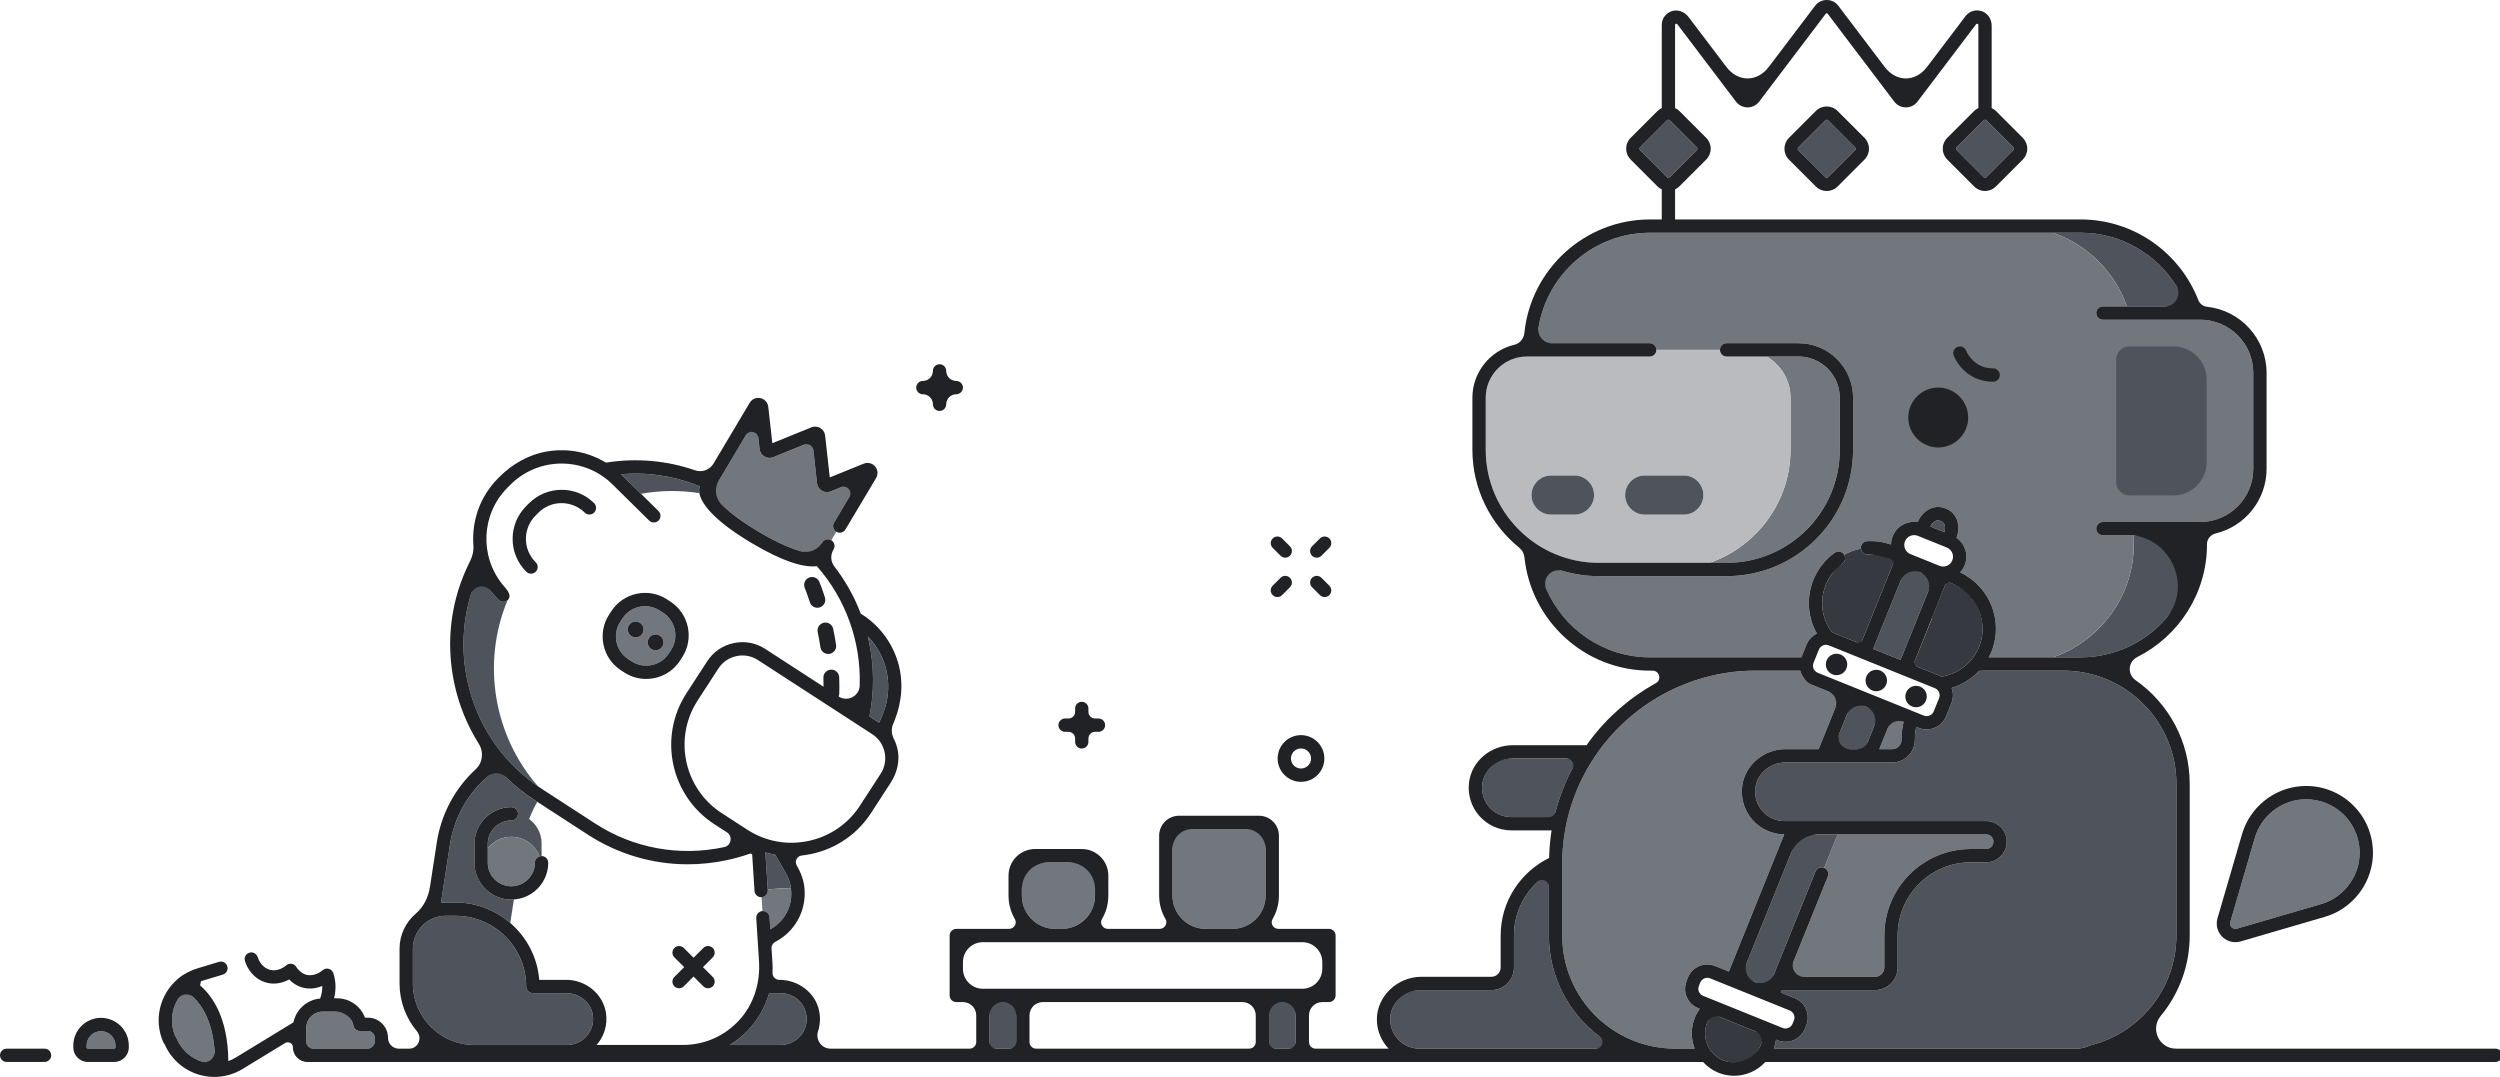 <svg height="84" viewBox="0 0 195 84" width="195" xmlns="http://www.w3.org/2000/svg"><g fill="none" fill-rule="evenodd"><path d="m13.708 78.242c-.376.812-.394 1.748-.048 2.572l.1.159c.014.022.027.046.037.07.366.846 1.08 1.491 1.959 1.769.332.106.675.155 1.016.149.026-3.967-1.697-5.316-2.365-5.684-.288.273-.529.598-.699.965" fill="#72767d"/><path d="m61.301 68.116-.838-1.453c-.259-.045-.516-.101-.769-.174.003.032.009.063.011.095l.179 2.803c.597-.074 1.202-.105 1.81-.107-.055-.405-.184-.801-.393-1.164" fill="#4f545c"/><path d="m60.023 71.548.061.944c.685-.379 1.211-.999 1.47-1.748.163-.476.206-.977.14-1.465-.608.002-1.213.033-1.81.108l.003.041c.018.287-.198.534-.485.552l.07 1.083c.282-.016.532.199.551.485" fill="#72767d"/><path d="m58.37 80.333c-.434.462-.922.85-1.445 1.173h3.975c1.113 0 2.019-.906 2.019-2.02 0-1.113-.906-2.02-2.019-2.02h-.907c-.3 1.057-.844 2.036-1.623 2.867m-23.973-9.92c.123-.013.248-.02.374-.02h.756c1.635 0 3.127.606 4.276 1.6l.282-1.835c-.066.004-.131.009-.198.009-1.589 0-2.879-1.29-2.879-2.877v-1.457c0-1.587 1.29-2.877 2.877-2.877.287 0 .52.232.52.519s-.232.519-.518.519c-1.016 0-1.841.825-1.841 1.839v.335c.433-.544 1.095-.897 1.839-.897h.002c1.005 0 1.858.642 2.195 1.533.052-.017.105-.033.163-.033v-.993c0-.778-.386-1.466-.972-1.896.18-.465.391-.912.639-1.336l-.241-.156c-1.063-.689-2.014-1.506-2.844-2.424-1.952 1.32-3.348 3.414-3.732 5.913zm2.604 11.093h2.64 4.603c.588 0 1.147-.259 1.533-.71.391-.456.555-1.035.461-1.632-.151-.968-1.041-1.698-2.071-1.698h-2.606c-.287 0-.519-.232-.519-.519 0-3.041-2.474-5.515-5.515-5.515h-.756c-1.416 0-2.568 1.152-2.568 2.568v2.708c0 2.646 2.152 4.798 4.798 4.798m30.772-31.492c.42 1.971.425 3.961.04 5.872l.753.488c.077-.154.15-.311.213-.475l.113-.287c.548-1.408.516-2.944-.091-4.327-.275-.627-.658-1.185-1.121-1.662.031.13.065.259.093.391m-13.224-11.551c-.031-.171-.024-.299-.008-.379.01-.05.031-.097.055-.142-1.599-.659-3.301-1.003-5.034-1.003-.372 0-.745.02-1.118.051.02.02.043.036.063.057l1.488 1.468c1.496-.264 3.035-.285 4.554-.052m-12.58 22.875c-3.458-3.951-4.426-9.626-2.374-14.531-.098.088-.219.136-.343.136-.132 0-.263-.049-.365-.149-.651-.644-1.142-1.389-1.474-2.185-1.237 2.624-1.583 5.573-.964 8.477.725 3.398 2.682 6.314 5.52 8.252" fill="#4f545c"/><path d="m49.066 48.763c.185-.285.569-.367.854-.182.285.184.367.569.182.853-.184.286-.569.368-.854.183s-.367-.569-.182-.854m1.554 1.007c.185-.284.569-.366.854-.182.285.185.367.57.182.854-.185.285-.569.367-.854.182-.285-.184-.367-.569-.182-.854m-2.53.317c.118.551.44 1.021.909 1.324l.266.173c.468.304 1.029.406 1.58.289s1.021-.44 1.325-.908l.173-.267c.304-.468.406-1.029.289-1.58-.118-.55-.441-1.021-.908-1.324l-.267-.174c-.352-.228-.748-.337-1.139-.337-.689 0-1.364.338-1.766.957l-.173.267c-.304.468-.406 1.029-.289 1.58m16.964-9.322 1.995-3.349-2.252.913c-.228.092-.48.073-.692-.053s-.349-.338-.376-.583l-.365-3.27-3.049 1.237c-.228.091-.48.073-.692-.053s-.349-.339-.376-.584l-.27-2.416-3.396 5.702c.079.285.566 1.363 3.573 3.154s4.205 1.717 4.501 1.65l.473-.793c.146-.246.465-.327.711-.18h.001l.395-.664c-.247-.146-.327-.465-.181-.711m-25.169 28.365c1.016 0 1.84-.825 1.84-1.839 0-.229.151-.417.357-.486-.337-.891-1.191-1.533-2.196-1.533h-.001c-.745 0-1.407.353-1.839.897v1.122c0 1.014.825 1.839 1.839 1.839" fill="#72767d"/><path d="m142.597 9.388c-.031-.031-.072-.047-.114-.047-.041 0-.082.016-.114.047l-2.098 2.098c-.062.063-.062.165 0 .228l2.098 2.098c.063.063.166.063.228 0l2.098-2.098c.039-.039.048-.084.048-.114s-.009-.075-.047-.113zm12.347 0c-.041-.041-.089-.047-.114-.047-.03 0-.074.008-.114.047l-2.098 2.098c-.039.039-.047.084-.047.114s.008.075.047.114l2.098 2.098c.071.071.137.091.228 0l2.098-2.098c.039-.039.047-.084.047-.114s-.008-.075-.047-.113zm-24.921 4.424c.071.071.136.091.228 0l2.098-2.098c.038-.039.047-.084.047-.114s-.009-.075-.047-.113l-2.098-2.099c-.041-.041-.089-.047-.114-.047-.031 0-.075.009-.114.047l-2.098 2.098c-.039.039-.048.084-.048.114s.009.075.047.114zm30.105 37.461h.806 1.35c4.866 0 8.824-3.958 8.824-8.825v-.692h-4.671v.692c0 4.077-2.65 7.557-6.309 8.825m5.773-27.373h4.642c-1.254-3.35-4.477-5.745-8.259-5.745h-2.155c2.689.933 4.826 3.061 5.772 5.745" fill="#4f545c"/><path d="m140.509 51.273.401-.993c.153-.381.441-.679.808-.856-.087-.156-.169-.317-.241-.485-.506-1.19-.517-2.505-.033-3.704.342-.849.915-1.579 1.654-2.112.233-.167.557-.115.724.118.007.009.008.02.014.03.41-.227.855-.385 1.317-.47-.001-.012-.008-.022-.009-.034-.018-.286.199-.533.485-.551.64-.039 1.266.053 1.87.261.004-.219.044-.436.128-.644.005-.014.011-.026.017-.039.164-.41.508-.761.952-.949.314-.134.652-.17.981-.119.174-.422.472-.77.842-.978.406-.228.868-.267 1.266-.106l.157.064c.398.16.704.508.837.954.122.407.095.864-.073 1.289.669.472.956 1.357.636 2.149-.084.208-.206.393-.355.552 2.313 1.08 3.409 3.797 2.442 6.191-.061.152-.139.29-.214.432h3.488 1.525c3.659-1.268 6.308-4.748 6.308-8.825v-.692h-2.413c-.286 0-.519-.232-.519-.519 0-.286.233-.519.519-.519h7.579c2.29 0 4.153-1.863 4.153-4.153v-7.474c0-2.29-1.863-4.153-4.153-4.153h-7.579c-.286 0-.519-.232-.519-.519s.233-.519.519-.519h1.878c-.946-2.684-3.083-4.812-5.773-5.745h-31.425c-4.796 0-8.702 3.847-8.814 8.617h8.789c.287 0 .519.232.519.519h4.96c0-.287.232-.519.519-.519h5.606c2.347 0 4.257 1.91 4.257 4.257v4.048c0 5.439-4.425 9.863-9.863 9.863h-9.966c-1.712 0-3.323-.44-4.727-1.21.624 4.259 4.291 7.543 8.72 7.543h8.202z" fill="#72767d"/><path d="m139.659 31.029v4.049c0 4.076-2.65 7.556-6.309 8.825h1.326c4.866 0 8.824-3.959 8.824-8.825v-4.049c0-1.774-1.444-3.218-3.218-3.218h-2.474c1.104.651 1.851 1.85 1.851 3.218" fill="#72767d"/><path d="m169.525 38.642c1.433 0 2.595-1.162 2.595-2.595v-6.437c0-1.433-1.162-2.595-2.595-2.595h-3.426c-.574 0-1.038.464-1.038 1.038v9.551c0 .573.464 1.038 1.038 1.038z" fill="#4f545c"/><path d="m132.863 38.615c0 .839-.687 1.525-1.525 1.525h-3.051c-.84 0-1.526-.686-1.526-1.525s.686-1.526 1.526-1.526h3.051c.838 0 1.525.687 1.525 1.526m-13.407 0c0-.839.687-1.526 1.526-1.526h1.83c.839 0 1.526.687 1.526 1.526s-.687 1.525-1.526 1.525h-1.83c-.839 0-1.526-.686-1.526-1.525m9.222-10.804h-9.574c-1.775 0-3.219 1.444-3.219 3.219v4.048c0 4.866 3.958 8.825 8.825 8.825h8.641c3.658-1.269 6.308-4.748 6.308-8.825v-4.049c0-1.368-.747-2.567-1.851-3.218h-3.132c-.287 0-.519-.233-.519-.519h-4.96c0 .286-.232.519-.519.519" fill="#b9bbbe"/><path d="m128.287 37.089c-.839 0-1.526.687-1.526 1.526s.687 1.525 1.526 1.525h3.051c.839 0 1.525-.686 1.525-1.525s-.686-1.526-1.525-1.526zm-7.305 3.051h1.831c.838 0 1.525-.687 1.525-1.525 0-.84-.687-1.526-1.525-1.526h-1.831c-.839 0-1.525.686-1.525 1.526 0 .838.686 1.525 1.525 1.525m-.168 32.831v-4.858c-1.631 1.006-2.724 2.805-2.724 4.858v2.492c0 .973-.792 1.764-1.765 1.764h-5.606c-1.259 0-2.284 1.025-2.284 2.285 0 1.259 1.025 2.283 2.284 2.283h15.579c-3.244-1.616-5.484-4.96-5.484-8.824m2.27-13.808h-5.202c-1.259 0-2.284 1.024-2.284 2.284 0 1.259 1.025 2.284 2.284 2.284h3.351c.373-1.604.996-3.139 1.851-4.568" fill="#4f545c"/><path d="m132.201 79.367c.1-.246.228-.471.375-.678l-.123-.05c-.404-.163-.721-.475-.892-.876-.17-.402-.174-.846-.011-1.251l.104-.258c.164-.405.475-.722.877-.892.401-.171.845-.175 1.251-.012l1.069.432 4.32-10.701c-.964-.004-1.878-.428-2.51-1.166s-.908-1.715-.758-2.679c.249-1.596 1.696-2.799 3.366-2.799h2.584l1.67-4.137-2.127-.859c-.368-.148-.658-.424-.837-.775l-.059-.024.019-.048c-.004-.01-.011-.019-.015-.029-.035-.082-.059-.168-.08-.253h-3.519c-4.757 0-9.292 2.307-12.134 6.171-1.91 2.598-2.92 5.67-2.92 8.883v5.605c0 4.866 3.959 8.825 8.825 8.825h1.51c-.304-.786-.302-1.644.015-2.429m16.12-21.663c0-.482.059-.95.16-1.402l-.893-.361-1.008 2.496h.241.773c.4 0 .727-.329.727-.733m-6.037 9.989c.266.107.395.41.287.676l-3.158 7.821h6.839c.401 0 .727-.326.727-.727v-2.492c0-3.721 3.027-6.748 6.748-6.748h1.191c.315 0 .571-.256.571-.571s-.256-.571-.571-.571h-8.096-3.484zm33.595-2.347-1.917 6.573c-.062.213.053.358.105.41s.198.168.41.105l6.573-1.918c1.658-.483 2.86-1.964 2.991-3.686.092-1.214-.349-2.404-1.209-3.266-.786-.785-1.846-1.221-2.948-1.221-.106 0-.212.004-.318.012-1.722.131-3.203 1.333-3.687 2.991" fill="#72767d"/><path d="m161.928 81.795c.375 0 .74-.081 1.085-.24.029-.013.058-.024.089-.032 3.919-1 6.656-4.517 6.656-8.552v-11.835c0-4.866-3.958-8.825-8.825-8.825h-2.331-3.845c-.134 0-.265.01-.395.02-.591.628-1.328 1.09-2.14 1.333.142.383.143.798-.011 1.178l-.418 1.035c-.257.635-.87 1.022-1.517 1.022-.203 0-.41-.039-.61-.119l-.209-.085c-.062.328-.098.664-.099 1.009-.001.976-.793 1.77-1.765 1.77h-.772-7.552c-1.164 0-2.17.826-2.341 1.921-.105.674.08 1.329.521 1.844.437.511 1.07.804 1.735.804h7.637 8.096c.887 0 1.609.721 1.609 1.608 0 .888-.722 1.61-1.609 1.61h-1.191c-3.148 0-5.71 2.561-5.71 5.71v2.491c0 .974-.792 1.765-1.765 1.765h-7.258l-.078.195 1.069.432c.835.337 1.24 1.292.903 2.127l-.104.258c-.257.636-.871 1.023-1.518 1.023-.203 0-.409-.039-.608-.119h-.001l-.122-.05c-.035.234-.095.465-.181.691.038.002.074.011.112.011h20.137zm-10.475-41.127-.157-.063c-.142-.057-.292.005-.368.048-.151.084-.279.235-.365.415l1.091.44c.063-.188.08-.385.03-.55-.025-.083-.088-.232-.231-.29" fill="#4f545c"/><path d="m143.705 43.965c-.58.418-1.029.992-1.298 1.659-.381.942-.371 1.975.026 2.909.123.29.283.558.468.804.045.013.092.022.136.04l2.103.849 2.637-6.533-.423-.171c-.532-.215-1.089-.306-1.659-.27-.273.019-.506-.183-.542-.451-.462.085-.907.243-1.317.47.144.229.093.533-.131.694m10.662 6.488c.785-1.944-.158-4.163-2.102-4.948l-.423-.171-1.148 2.845c-.006.045-.008.089-.025.131l-1.44 3.567 2.079.839c.043.017.081.043.123.064 1.275-.202 2.418-1.045 2.936-2.327" fill="#36393f"/><path d="m140.29 65.081-4.477 11.089 2.139.864 3.655-9.055c.108-.265.409-.394.676-.286l1.054-2.612z" fill="#4f545c"/><path d="m145.46 58.436 1.165-2.884-2.139-.864-1.513 3.748z" fill="#4f545c"/><path d="m137.37 81.454c.1-.248.147-.507.157-.767l-3.946-1.592c-.171.19-.316.41-.418.661-.227.562-.221 1.178.016 1.736.237.557.677.989 1.238 1.216 1.16.468 2.484-.094 2.953-1.254" fill="#36393f"/><path d="m148.241 51.478 2.586-6.405-2.139-.864-2.586 6.405z" fill="#4f545c"/><path d="m140.559 52.665c-.013-.024-.028-.047-.04-.072l-.019.049zm-44.436 19.787c1.431 0 2.595-1.165 2.595-2.596v-5.191h-7.267v5.191c0 1.431 1.165 2.596 2.595 2.596zm-13.306 0c1.431 0 2.596-1.165 2.596-2.596v-2.595h-5.71v2.595c0 1.431 1.164 2.596 2.595 2.596z" fill="#72767d"/><path d="m77.185 81.795h2.077v-3.633h-2.077z" fill="#4f545c"/><path d="m98.986 81.795h2.076v-3.633h-2.076z" fill="#4f545c"/><path d="m29.226 81.697v-.746c0-.296-.24-.535-.536-.535h-.618c-.253 0-.47-.183-.512-.433-.104-.615-.65-1.078-1.272-1.078h-1.112c-.712 0-1.291.579-1.291 1.291v1.501c0 .053.045.098.098.098h2.289 2.856c.052 0 .098-.046.098-.098m-20.217 0v-.14c0-.621-.505-1.127-1.126-1.127-.623 0-1.128.506-1.128 1.127v.14c0 .052.046.098.098.098h2.058c.053 0 .098-.045.098-.098" fill="#72767d"/><g fill="#202225"><path d="m3.473 81.795h-2.954c-.286 0-.519.232-.519.519s.233.519.519.519h2.954c.287 0 .52-.232.52-.519s-.233-.519-.52-.519m159.63-.272c-.031.008-.061.019-.089.032-.346.159-.711.24-1.085.24h-3.326-20.137c-.039 0-.074-.009-.113-.011.087-.226.146-.457.182-.691l.122.05c.2.08.406.119.609.119.647 0 1.261-.387 1.518-1.023l.104-.258c.337-.835-.068-1.79-.903-2.127l-1.069-.432.078-.195h7.258c.973 0 1.765-.791 1.765-1.765v-2.491c0-3.149 2.562-5.71 5.71-5.71h1.19c.888 0 1.61-.722 1.61-1.61 0-.887-.722-1.608-1.61-1.608h-8.096-7.636c-.665 0-1.298-.293-1.735-.804-.441-.515-.626-1.17-.521-1.844.171-1.095 1.177-1.921 2.341-1.921h7.551.773c.972 0 1.764-.794 1.765-1.77 0-.345.036-.681.099-1.009l.209.085c.2.08.406.118.609.118.647 0 1.261-.386 1.518-1.021l.417-1.035c.154-.381.154-.795.012-1.178.812-.243 1.549-.705 2.139-1.333.131-.01.262-.02.395-.02h3.846 2.332c4.865 0 8.824 3.959 8.824 8.825v11.835c0 4.035-2.738 7.552-6.656 8.552zm-30.261-3.848c-.147-.059-.263-.173-.325-.319s-.063-.308-.004-.456l.104-.258c.123-.305.471-.453.776-.33l6.203 2.504c.304.124.452.471.329.776l-.104.259c-.123.304-.47.452-.776.329zm3.872 4.638c-.669.53-1.588.71-2.368.364-.527-.234-.94-.653-1.166-1.186-.237-.558-.243-1.174-.016-1.736l.003-.007c.162-.398.64-.563 1.038-.403l2.698 1.09c.412.166.628.638.455 1.048-.127.3-.332.582-.644.83zm5.57-14.621c-.268-.107-.569.022-.676.287l-3.224 7.985c-.238.591-.91.876-1.501.638-.591-.239-.876-.911-.637-1.501l3.461-8.574c.353-.874 1.201-1.446 2.144-1.446h1.487 3.483 8.096c.315 0 .571.255.571.57s-.256.572-.571.572h-1.19c-3.727 0-6.748 3.021-6.748 6.748v2.491c0 .402-.326.727-.727.727h-5.55c-.616 0-1.037-.624-.807-1.195l2.676-6.626c.107-.266-.021-.569-.287-.676zm-10.083 11.674c-.317.785-.319 1.643-.015 2.429h-1.51c-4.874 0-8.824-3.951-8.824-8.824v-5.606c0-3.213 1.009-6.284 2.919-8.883 2.842-3.864 7.377-6.171 12.134-6.171h3.519c.021.086.045.171.08.254.004.01.011.018.016.028.011.025.025.046.038.07.169.324.411.605.751.742l1.322.534c.493.199.731.76.532 1.253l-1.31 3.244h-2.583c-1.671 0-3.118 1.203-3.367 2.799-.15.965.126 1.941.759 2.68.631.737 1.545 1.161 2.509 1.165l-4.32 10.701-1.014-.409c-.321-.13-.676-.182-1.014-.105-.542.123-.967.487-1.169.986l-.081.202c-.129.321-.182.677-.105 1.015.122.542.488.967.986 1.168l.123.05c-.148.207-.276.432-.376.678zm-7.726 2.429h-13.757c-1.334 0-2.405-1.15-2.272-2.512.115-1.186 1.182-2.056 2.374-2.056h5.505c.974 0 1.764-.79 1.764-1.765v-2.491c0-1.663.718-3.159 1.857-4.202.331-.304.867-.06.867.389v3.813c0 3.231 1.566 6.097 3.976 7.895.397.297.182.929-.314.929zm-3.645-18.064h-2.948c-1.335 0-2.406-1.15-2.273-2.512.116-1.187 1.182-2.056 2.374-2.056h4.216c.388 0 .641.412.46.755-.577 1.09-1.022 2.236-1.33 3.421-.059.23-.262.392-.499.392zm28.519-12.156 2.372-5.937c.067-.168.257-.249.424-.181 1.816.733 2.89 2.704 2.36 4.589-.423 1.51-1.669 2.511-3.074 2.734-.042-.021-.08-.047-.123-.064l-1.778-.718c-.167-.067-.247-.257-.181-.423zm.409-6.934c.591.238.876.91.638 1.501l-2.154 5.336-2.139-.864 2.154-5.335c.239-.591.91-.877 1.501-.638zm.805-3.573c.086-.18.215-.331.366-.415.076-.043.225-.105.367-.048l.158.063c.143.058.206.207.231.29.049.165.033.362-.03.55zm1.291 1.641c.394.158.584.607.425 1.001-.076.191-.223.34-.412.42-.188.08-.397.082-.588.005l-2.264-.914c-.19-.076-.34-.223-.42-.412s-.082-.398-.005-.588v-.001c.077-.191.223-.34.412-.42.097-.041.199-.062.301-.062.097 0 .195.019.288.057zm-10.069 9.769c-.148-.059-.263-.173-.326-.319-.062-.147-.063-.309-.003-.456l.417-1.034c.06-.148.173-.264.319-.326.075-.032.154-.048.233-.048.075 0 .151.015.223.044l8.271 3.339c.147.06.263.174.325.32.063.147.064.308.005.456l-.418 1.033c-.123.305-.471.453-.775.33zm3.07 5.958h-.552c-.636 0-1.07-.643-.832-1.233l.584-1.446c.238-.59.91-.876 1.501-.637.59.238.876.91.637 1.501l-.506 1.254c-.137.339-.466.561-.832.561zm3.626-2.135c-.101.45-.159.916-.16 1.396-.001.406-.321.739-.727.739h-.773-.241l.648-1.603c.198-.493.76-.731 1.253-.532zm-19.777-5.028c-3.629 0-6.746-2.204-8.097-5.342-.355-.822.411-1.665 1.268-1.407.898.27 1.85.416 2.835.416h9.966c5.448 0 9.863-4.416 9.863-9.863v-4.048c0-2.351-1.906-4.257-4.257-4.257h-5.606c-.286 0-.519.232-.519.519s.233.519.519.519h3.133 2.473c1.778 0 3.219 1.441 3.219 3.219v4.048c0 4.874-3.951 8.825-8.825 8.825h-1.325-8.641c-4.874 0-8.825-3.951-8.825-8.825v-4.048c0-1.778 1.441-3.219 3.219-3.219h9.575c.286 0 .519-.232.519-.519s-.233-.519-.519-.519h-7.651c-.641 0-1.13-.577-1.027-1.21.68-4.194 4.32-7.407 8.703-7.407h31.424 2.156c3.147 0 5.907 1.659 7.467 4.145.436.695-.057 1.6-.877 1.6h-2.973-1.878c-.286 0-.519.232-.519.519s.233.519.519.519h7.579c2.293 0 4.153 1.859 4.153 4.153v7.474c0 2.294-1.86 4.153-4.153 4.153h-7.579c-.286 0-.519.233-.519.519 0 .287.233.519.519.519h2.413c3.1.459 4.536 4.188 2.461 6.535-1.616 1.829-3.98 2.982-6.613 2.982h-1.349-.807-1.525-3.488c.075-.142.154-.28.215-.432.966-2.394-.13-5.111-2.442-6.191.148-.159.27-.344.355-.552.319-.792.032-1.677-.637-2.149.168-.425.195-.882.073-1.289-.133-.446-.438-.794-.837-.954l-.157-.064c-.397-.161-.859-.122-1.266.106-.37.208-.668.556-.841.978-.329-.051-.667-.015-.981.119-.445.188-.789.539-.952.949h-.001c-.006.013-.012.025-.017.039-.084.208-.124.425-.128.644-.604-.208-1.229-.3-1.87-.261-.285.018-.503.265-.485.551.001.012.008.022.009.034.036.27.274.473.55.451.391-.034 1.252.196 1.733.337.185.054.28.256.208.434l-2.382 5.9c-.067.167-.257.248-.424.181l-1.801-.727c-.044-.019-.091-.027-.136-.041-.185-.245-.345-.513-.468-.803-.502-1.182-.384-2.522.358-3.635.256-.384.635-.66.969-.979.176-.168.208-.439.076-.648-.006-.01-.006-.021-.013-.03-.167-.233-.492-.285-.725-.118-.739.533-1.311 1.263-1.654 2.112-.484 1.199-.472 2.514.033 3.704.072.168.154.329.242.485-.367.177-.655.475-.809.856l-.401.993h-3.604zm-.779-39.56c-.039-.039-.047-.083-.047-.113 0-.031.008-.075.047-.114l2.098-2.098c.039-.039.084-.047.114-.047.025 0 .073.006.114.047l2.098 2.098c.039.039.047.083.047.114 0 .03-.008.074-.047.113l-2.098 2.099c-.091.091-.157.07-.228 0zm-29.458 65.41h-18.685-3.115c-.86 0-1.557-.697-1.557-1.557v-.519c0-.86.697-1.557 1.557-1.557h5.631.519 11.229 2.077 5.459c.86 0 1.557.697 1.557 1.557v.519c0 .86-.697 1.557-1.557 1.557zm2.076 4.672h-1.038c-.286 0-.519-.232-.519-.519v-2.076c0-.574.465-1.038 1.038-1.038.574 0 1.038.464 1.038 1.038v2.076c0 .287-.232.519-.519.519zm-3.114 0h-16.609c-.287 0-.519-.232-.519-.519v-2.076c0-.574.465-1.038 1.038-1.038h15.571c.573 0 1.038.464 1.038 1.038v2.076c0 .287-.232.519-.519.519zm-18.685 0h-1.038c-.288 0-.52-.232-.52-.519v-2.076c0-.574.465-1.038 1.039-1.038.573 0 1.038.464 1.038 1.038v2.076c0 .287-.233.519-.519.519zm.959-11.939v-.519c0-1.147.929-2.076 2.076-2.076h1.557c1.147 0 2.077.929 2.077 2.076v.519c0 1.434-1.163 2.596-2.596 2.596h-.519c-1.433 0-2.595-1.162-2.595-2.596zm11.748 0v-3.633c0-.861.697-1.558 1.557-1.558h4.153c.86 0 1.557.697 1.557 1.558v3.633c0 1.434-1.162 2.596-2.595 2.596h-2.077c-1.433 0-2.595-1.162-2.595-2.596zm-30.551 11.65h-3.975c.523-.323 1.011-.711 1.445-1.173.779-.831 1.323-1.81 1.623-2.867h.907c1.113 0 2.019.907 2.019 2.02 0 1.114-.906 2.02-2.019 2.02zm-12.182 0h-2.185c.011-.012.023-.023.033-.035.582-.679.837-1.578.699-2.467-.229-1.468-1.561-2.576-3.098-2.576h-2.106c-.14-1.769-.989-3.339-2.258-4.435-1.149-.993-2.641-1.599-4.276-1.599h-.756c-.126 0-.251.006-.374.019l.698-4.534c.332-2.161 1.421-4.021 2.973-5.337.401-.34 1-.302 1.376.066.675.66 1.418 1.258 2.227 1.782l.241.156 3.945 2.559c2.35 1.523 5.037 2.31 7.786 2.31 1.015 0 2.038-.107 3.056-.324.632-.135 1.248-.311 1.846-.523.052.034.072.047.124.081l.182 2.846c.019.286.268.506.551.485h.001c.286-.019.503-.266.484-.552l-.002-.041-.18-2.804c-.002-.032-.008-.063-.011-.095.253.073.51.129.769.174l.838 1.453c.21.363.339.759.393 1.164.067.488.024.989-.14 1.465-.258.749-.784 1.369-1.47 1.748l-.061-.944c-.018-.286-.269-.501-.551-.485-.286.019-.503.265-.485.551l.216 3.369c.107 1.666-.406 3.342-1.531 4.576-1.145 1.255-2.714 1.947-4.408 1.947zm-2.94-.71c-.386.451-.946.71-1.534.71h-4.603-2.64c-2.646 0-4.798-2.152-4.798-4.798v-2.708c0-1.416 1.152-2.568 2.568-2.568h.756c3.042 0 5.515 2.474 5.515 5.515 0 .287.233.519.519.519h2.606c1.03 0 1.921.73 2.072 1.698.093.597-.071 1.176-.461 1.632zm-9.327-27.71c-.486-2.278-.378-4.584.288-6.739.212-.684 1.103-.814 1.539-.245.185.241.388.472.611.692.101.099.233.149.364.149.124 0 .245-.049.344-.137.007-.007.018-.01.026-.017.361-.398-.188-.906-.42-1.191-1.797-2.207-1.682-5.47.362-7.54l.218-.22c2.195-2.221 5.776-2.243 7.998-.049l2.853 2.816c.204.2.533.199.735-.005.201-.204.199-.533-.005-.735l-1.368-1.35s-1.531-1.505-1.552-1.525c.374-.031.747-.051 1.119-.051 1.732 0 3.435.344 5.034 1.002-.024.046-.045.093-.055.143-.016.08-.023.208.008.379.118.652.83 1.96 4.074 3.892 2.465 1.469 3.924 1.828 4.761 1.828.124 0 .23-.01.328-.023 2.286 2.588 3.454 5.946 3.343 9.322-.028.822-.955 1.293-1.645.846.03-.07.049-.145.052-.226.005-.189.008-.378.008-.566 0-.238-.004-.475-.013-.709-.012-.341-.288-.605-.639-.595-.341.013-.607.298-.595.639.008.22.012.443.012.666v.029l-4.555-2.954c-.729-.473-1.601-.633-2.457-.45-.856.182-1.588.684-2.06 1.414l-1.62 2.496c-2.22 3.424-1.245 7.999 2.179 10.219 0 0 .47.303.974.628.471.304.348 1.036-.2 1.154l-.015.003c-3.503.747-7.076.092-10.06-1.842l-4.186-2.715c-.091-.058-.177-.121-.266-.182-2.838-1.938-4.795-4.854-5.519-8.251zm31.585 4.181c.497.322.839.821.963 1.405.125.585.016 1.18-.306 1.677l-1.62 2.497c-.918 1.417-2.341 2.392-4.005 2.747s-3.361.044-4.777-.874l-2.003-1.299c-2.937-1.905-3.778-5.845-1.873-8.782l1.62-2.497c.322-.497.821-.84 1.405-.964.584-.125 1.18-.016 1.677.306zm.766-5.982c.607 1.383.639 2.919.09 4.327l-.112.287c-.064.164-.136.321-.214.475l-.753-.488c.385-1.911.38-3.902-.04-5.872-.028-.132-.062-.262-.093-.391.463.477.846 1.034 1.122 1.662zm-39.575 29.991c0 .286-.234.519-.52.519h-2.434-1.868c-.286 0-.52-.233-.52-.519v-1.08c0-.713.578-1.291 1.291-1.291h1.016c.604 0 1.281.467 1.367 1.065.036.257.256.446.513.446h.619c.296 0 .536.239.536.535zm-13.46 1.539c-.004 0-.007-.002-.011-.003-.878-.278-1.592-.923-1.959-1.769-.01-.024-.022-.048-.036-.07l-.1-.159c-.346-.825-.329-1.76.047-2.572.053-.113.112-.221.177-.326.256-.413.838-.476 1.191-.141.674.641 1.497 1.889 1.666 4.212.039.539-.46.99-.975.828zm138.95-73.427c.039-.039.084-.047.114-.047.025 0 .073.006.114.047l2.098 2.098c.039.039.047.083.047.114 0 .03-.008.074-.048.113l-2.097 2.099c-.092.091-.157.07-.228 0l-2.098-2.099c-.039-.039-.047-.083-.047-.113 0-.031.008-.075.047-.114zm39.93 72.407h-24.918c-1.321 0-2.034-1.536-1.19-2.555 1.422-1.719 2.258-3.914 2.258-6.269v-11.835c0-3.342-1.672-6.298-4.222-8.081-.662-.463-.59-1.442.132-1.804 3.226-1.624 5.445-4.963 5.439-8.816 0-.4.29-.731.679-.825 2.274-.551 3.968-2.604 3.968-5.045v-7.474c0-2.675-2.035-4.883-4.637-5.16-.305-.032-.573-.232-.684-.517-1.432-3.68-5.008-6.297-9.188-6.297h-7.453-24.175v-2.343c.12-.058.232-.131.329-.229l2.097-2.097c.228-.227.352-.528.352-.848 0-.321-.124-.622-.351-.848l-2.098-2.098c-.096-.096-.209-.167-.329-.222v-6.481c0-.019 0-.071.067-.094.067-.021.098.019.11.035l4.572 6.035c.454.6 1.357.6 1.811 0l5.19-6.85c.043-.057.114-.057.156 0l5.189 6.85c.217.286.548.45.907.45s.689-.165.905-.45l4.573-6.036c.011-.015.042-.056.109-.034.067.023.067.075.067.094v6.481c-.12.055-.233.126-.329.222l-2.098 2.098c-.226.226-.351.527-.351.848 0 .32.125.621.351.847l2.098 2.098c.226.227.528.352.848.352s.621-.125.848-.352l2.097-2.097c.227-.227.352-.528.352-.848 0-.321-.125-.622-.351-.848l-2.098-2.098c-.096-.096-.209-.167-.329-.222v-6.427c0-.475-.266-.929-.706-1.107-.491-.197-1.023-.048-1.336.366l-2.996 3.954c-.91 1.202-2.399 1.202-3.31 0l-3.612-4.768c-.217-.286-.547-.45-.906-.45s-.689.164-.905.45l-3.613 4.768c-.911 1.202-2.4 1.202-3.31 0l-2.948-3.89c-.295-.39-.797-.605-1.267-.47-.498.145-.823.58-.823 1.093v6.481c-.119.055-.233.126-.328.222l-2.099 2.098c-.226.226-.351.527-.351.848 0 .32.125.621.351.847l2.099 2.098c.096.098.209.171.328.229v2.343h-.914c-5.096 0-9.295 3.887-9.803 8.851-.045.437-.346.822-.775.923-1.877.442-3.279 2.127-3.279 4.138v4.048c0 3.086 1.431 5.838 3.657 7.646.229.186.371.451.402.743.512 4.961 4.704 8.845 9.798 8.845h.201c.531 0 .727.713.262.97-2.028 1.118-3.825 2.673-5.232 4.587-.061.084-.114.172-.174.257h-5.763c-1.688 0-3.195 1.21-3.41 2.885-.26 2.025 1.318 3.759 3.294 3.759h3.142c-.115.707-.173 1.426-.193 2.151-2.235 1.101-3.78 3.395-3.78 6.051v2.491c0 .402-.325.727-.726.727h-5.464c-1.848 0-3.485 1.511-3.465 3.358.01.871.358 1.66.916 2.248h-5.692c-.287 0-.519-.232-.519-.519v-2.076c0-.574.464-1.038 1.038-1.038h.519c.287 0 .519-.233.519-.52v-4.671c0-.287-.232-.519-.519-.519h-3.943c-.393 0-.654-.427-.455-.765.315-.538.496-1.164.496-1.831v-4.672c0-.86-.697-1.557-1.557-1.557h-6.229c-.86 0-1.557.697-1.557 1.557v4.672c0 .667.181 1.293.497 1.831.199.338-.063.765-.456.765h-4.044c-.393 0-.655-.427-.456-.765.316-.538.497-1.164.497-1.831v-1.557c0-1.147-.93-2.076-2.077-2.076h-3.633c-1.147 0-2.076.929-2.076 2.076v1.557c0 .667.181 1.293.496 1.831.199.338-.062.765-.455.765h-4.115c-.287 0-.519.232-.519.519v4.671c0 .287.232.52.519.52h.519c.573 0 1.038.464 1.038 1.038v2.076c0 .287-.233.519-.519.519h-10.839c-.711 0-1.2-.694-.98-1.37.16-.493.197-1.04.076-1.608-.304-1.422-1.641-2.389-3.096-2.389-.304 0-.549-.251-.534-.555.013-.257.012-.517-.005-.778l-.072-1.121c-.014-.221.113-.419.309-.521 1.47-.762 2.418-2.348 2.264-4.158-.054-.634-.287-1.241-.606-1.793-.189-.327.02-.731.396-.773.248-.027.496-.067.743-.12 1.935-.413 3.59-1.548 4.659-3.198l1.535-2.366c.524-.809.745-1.804.5-2.737-.06-.232-.146-.454-.253-.664-.188-.366-.227-.785-.064-1.162.03-.068.058-.137.085-.206l.054-.138c.564-1.445.684-3.046.227-4.528-.493-1.6-1.521-2.903-2.888-3.744-.506-1.335-1.202-2.575-2.065-3.689-.297-.383-.312-.914-.055-1.325v-.001c.147-.246.066-.565-.18-.712-.247-.146-.565-.066-.712.18l-.001.002c-.331.563-.991.85-1.623.685-.713-.186-1.787-.613-3.349-1.543-1.544-.919-2.424-1.651-2.925-2.184-.449-.478-.513-1.198-.177-1.761l2.134-3.584c.255-.427.907-.286.962.209l.099.88c.027.245.164.458.376.583.211.126.463.145.692.053l2.414-.979c.319-.129.673.082.711.424l.288 2.589c.028.245.165.457.376.583.212.126.464.145.693.053l.82-.333c.461-.187.896.319.641.747l-1.204 2.022c-.147.246-.066.565.18.711.246.147.565.066.712-.18l2.388-4.009c.172-.288.141-.653-.078-.908-.218-.254-.574-.34-.885-.214l-2.649 1.074-.364-3.271c-.027-.244-.165-.457-.377-.583-.211-.125-.463-.144-.692-.052l-3.048 1.236-.317-2.84c-.037-.333-.282-.605-.61-.676-.327-.072-.664.074-.836.363l-2.826 4.744c-.294.494-.894.711-1.437.523-2.214-.765-4.588-.976-6.953-.598-1.34-.812-2.931-1.144-4.565-.876-1.44.235-2.747.981-3.772 2.019l-.099.101c-1.415 1.433-2.044 3.348-1.901 5.214.034.442-.082.879-.282 1.275-1.472 2.913-1.903 6.226-1.209 9.484.362 1.698 1.011 3.284 1.906 4.705.407.646.322 1.483-.239 1.999-1.58 1.455-2.683 3.435-3.033 5.716l-.531 3.451c-.123.798-.486 1.56-1.101 2.083-.777.661-1.272 1.645-1.272 2.744v2.708c0 1.418.509 2.718 1.353 3.729.452.541.094 1.358-.61 1.358h-.799c-.466 0-.844-.378-.844-.844 0-.869-.705-1.574-1.574-1.574h-.223c-.334-.896-1.191-1.51-2.179-1.51h-.233c.162-.629.16-1.305-.055-1.961-.055-.167-.19-.295-.36-.34-.171-.046-.351-.001-.482.117-.12.109-.264.198-.428.266-.954.395-1.482-.309-1.622-.533-.081-.131-.215-.219-.367-.241s-.306.025-.42.127c-.119.107-.261.195-.423.262-.373.154-.721.158-1.036.011-.347-.162-.634-.508-.765-.925-.086-.273-.377-.425-.651-.339-.271.086-.422.373-.34.645.001.002 0 .004.001.006.22.7.7 1.267 1.316 1.554.582.271 1.229.273 1.872.007.091-.038.179-.08.264-.126.663.699 1.623.903 2.569.511l.007-.003c.013.339-.046.673-.167.983-1.034.093-1.878.854-2.076 1.855l-4.515 2.753c-.182.11-.373.199-.569.271-.025-3.371-1.244-5.085-2.202-5.907.032-.148.038-.178.071-.327l1.708-.515c.274-.083.429-.372.346-.647-.083-.274-.371-.428-.647-.347l-1.63.492c-.55.165-1.076.418-1.519.783-1.528 1.262-1.938 3.29-1.213 4.962.01.024.023.048.037.07l.101.162c.491 1.103 1.43 1.944 2.581 2.309.418.132.849.198 1.278.198.767 0 1.529-.21 2.198-.618l3.323-2.026c.261-.159.61.022.607.328-.008.633.504 1.149 1.135 1.149h2.29 2.855 47.539 3.115 18.685 3.115 9.136 19.958 2.163c.329.358.726.65 1.191.837.404.164.821.24 1.233.24.923 0 1.808-.395 2.435-1.077h.768 20.137 3.326 32.718c.287 0 .519-.232.519-.519s-.232-.519-.519-.519z"/><path d="m55.593 73.942c-.203-.203-.531-.203-.734 0l-.762.761-.761-.761c-.203-.203-.531-.203-.734 0s-.203.531 0 .734l.762.761-.762.762c-.203.202-.203.531 0 .734.101.101.234.152.367.152s.266-.051.367-.152l.761-.762.762.762c.101.101.234.152.367.152s.265-.051.367-.152c.203-.203.203-.532 0-.734l-.762-.762.762-.761c.203-.203.203-.531 0-.734m7.575-26.966c.083.262.326.429.587.429.063 0 .126-.01.189-.03.325-.104.503-.451.399-.776-.241-.755-.428-1.198-.436-1.216-.133-.314-.495-.461-.808-.328-.314.132-.461.494-.329.808.002.004.174.416.398 1.113m.611 2.327c.082.392.154.791.214 1.183.047.305.31.524.61.524.031 0 .063-.003.094-.008.337-.052.568-.366.517-.703-.064-.415-.14-.834-.226-1.248-.07-.334-.396-.548-.73-.478-.334.069-.548.396-.479.73m-22.359-4.557c.134 0 .268-.051.37-.154.201-.204.199-.533-.005-.735-.488-.481-.76-1.124-.764-1.81s.258-1.332.74-1.82l.217-.22c.482-.488 1.125-.76 1.811-.764.676-.001 1.332.258 1.82.74.204.201.532.2.734-.005.202-.204.2-.532-.005-.734-.685-.676-1.6-1.051-2.556-1.039-.964.006-1.866.387-2.543 1.073l-.217.219c-.676.686-1.045 1.594-1.039 2.557s.387 1.866 1.072 2.543c.102.1.234.149.365.149m6.958 3.76.173-.267c.402-.619 1.077-.957 1.766-.957.391 0 .787.11 1.139.338l.267.173c.468.304.79.774.908 1.325.117.551.015 1.112-.289 1.579l-.173.267c-.304.468-.774.791-1.325.909-.551.116-1.112.014-1.58-.289l-.266-.173c-.469-.304-.791-.774-.909-1.325-.117-.55-.015-1.112.289-1.58m.055 3.776.267.173c.511.332 1.097.503 1.696.503.221 0 .443-.023.665-.07.821-.175 1.525-.658 1.979-1.359l.173-.267c.941-1.451.526-3.399-.925-4.34l-.267-.173c-1.452-.942-3.399-.526-4.341.925l-.173.268c-.454.7-.608 1.539-.433 2.36.176.823.658 1.525 1.359 1.98"/><path d="m49.248 49.616c.285.185.669.103.854-.182s.103-.669-.182-.854-.669-.103-.854.182-.103.669.182.854m1.554 1.008c.285.185.669.103.854-.182s.103-.669-.183-.854c-.284-.185-.669-.103-.853.182-.185.285-.103.669.182.854m-8.558 16.148c-.058 0-.11.016-.163.033-.205.069-.356.258-.356.486 0 1.014-.825 1.839-1.84 1.839s-1.84-.825-1.84-1.839v-1.122-.334c0-1.015.825-1.84 1.841-1.84.287 0 .518-.232.518-.519s-.233-.519-.519-.519c-1.587 0-2.878 1.291-2.878 2.878v1.456c0 1.587 1.291 2.877 2.879 2.877.067 0 .132-.005.198-.009 1.494-.103 2.68-1.348 2.68-2.868 0-.287-.233-.519-.52-.519m102.499-55.171c0 .03-.008.075-.047.114l-2.099 2.098c-.062.063-.164.063-.227 0l-2.098-2.098c-.063-.063-.063-.165 0-.228l2.098-2.098c.031-.031.073-.047.114-.047s.082.016.113.047l2.099 2.099c.039.038.047.083.047.113m-3.107-2.946-2.098 2.098c-.467.468-.467 1.228 0 1.696l2.098 2.098c.233.234.541.351.848.351s.614-.117.848-.351l2.098-2.098c.227-.226.351-.527.351-.848 0-.32-.124-.622-.351-.848l-2.098-2.098c-.468-.467-1.229-.467-1.696 0m37.93 53.701c.106-.008.212-.012.318-.012 1.102 0 2.162.436 2.948 1.221.86.861 1.301 2.051 1.209 3.266-.131 1.721-1.333 3.203-2.991 3.686l-6.573 1.918c-.212.063-.358-.053-.41-.105-.052-.053-.167-.197-.105-.41l1.917-6.573c.484-1.658 1.965-2.86 3.687-2.991m-4.684 2.7-1.917 6.573c-.149.51-.007 1.06.368 1.435.276.276.648.426 1.027.426.136 0 .273-.02.408-.059l6.573-1.917c2.07-.604 3.571-2.454 3.735-4.605.115-1.516-.435-3.002-1.51-4.078-1.076-1.075-2.562-1.627-4.079-1.51-2.15.163-4.001 1.664-4.605 3.735m-28.217-12.752c-.428-.173-.916.034-1.088.462-.173.429.034.916.462 1.089s.916-.034 1.088-.463c.173-.428-.034-.915-.462-1.088m-3.102-1.252c-.428-.173-.916.034-1.088.462-.173.429.034.916.462 1.089s.916-.034 1.088-.463c.173-.428-.034-.915-.462-1.088m6.203 2.504c-.428-.173-.916.034-1.088.462-.173.429.034.916.462 1.089s.916-.034 1.088-.463c.173-.428-.034-.915-.462-1.088m-140.757 28.142c0 .053-.045.098-.098.098h-2.058c-.052 0-.098-.046-.098-.098v-.14c0-.621.505-1.127 1.128-1.127.621 0 1.126.506 1.126 1.127zm-1.128-2.305c-1.193 0-2.164.972-2.164 2.165v.14c0 .626.509 1.136 1.136 1.136h2.058c.626 0 1.137-.51 1.137-1.136v-.14c0-1.193-.972-2.165-2.167-2.165zm64.103-48.64c.433 0 .784.351.784.784 0 .287.232.519.519.519s.519-.232.519-.519c0-.433.351-.784.784-.784.287 0 .519-.232.519-.519s-.232-.519-.519-.519c-.433 0-.784-.351-.784-.784 0-.286-.232-.519-.519-.519s-.519.233-.519.519c0 .433-.351.784-.784.784-.287 0-.519.232-.519.519s.232.519.519.519m11.092 26.33h.265c.287 0 .519.232.519.519v.265c0 .286.233.519.519.519.287 0 .519-.233.519-.519v-.265c0-.287.233-.519.519-.519h.265c.287 0 .519-.232.519-.52 0-.286-.232-.519-.519-.519h-.265c-.286 0-.519-.232-.519-.519v-.264c0-.287-.232-.519-.519-.519-.286 0-.519.232-.519.519v.264c0 .287-.232.519-.519.519h-.265c-.287 0-.519.233-.519.519 0 .288.232.52.519.52m19.631-13.582c.133 0 .266-.051.367-.152l.614-.615c.203-.202.203-.531 0-.733-.203-.203-.532-.203-.734 0l-.614.614c-.203.203-.203.532 0 .734.101.101.234.152.367.152m-3.071 3.071c.133 0 .266-.051.367-.152l.614-.614c.203-.203.203-.531 0-.734s-.531-.203-.734 0l-.614.614c-.203.203-.203.531 0 .734.101.101.234.152.367.152m3.318-.152c.102.101.234.152.367.152s.266-.051.367-.152c.203-.203.203-.531 0-.734l-.614-.614c-.203-.203-.531-.203-.734 0-.203.202-.203.531 0 .734zm-3.071-3.071c.101.101.234.152.367.152s.265-.051.367-.152c.203-.203.203-.531 0-.734l-.614-.615c-.203-.202-.532-.202-.734 0-.203.203-.203.532 0 .734zm1.595 15.031c.432 0 .784.352.784.784s-.352.783-.784.783-.784-.351-.784-.783.352-.784.784-.784m0 2.605c1.005 0 1.822-.817 1.822-1.821 0-1.005-.817-1.822-1.822-1.822-1.004 0-1.822.817-1.822 1.822 0 1.004.818 1.821 1.822 1.821m49.704-26.08c1.285 0 2.336-1.051 2.336-2.336s-1.051-2.336-2.336-2.336-2.336 1.051-2.336 2.336 1.051 2.336 2.336 2.336m4.285-5.13c.287 0 .519-.232.519-.519s-.232-.519-.519-.519c-1.542 0-2.085-1.314-2.111-1.379-.103-.267-.402-.399-.669-.298-.268.102-.403.402-.301.67.033.083.807 2.045 3.081 2.045"/></g></g></svg>